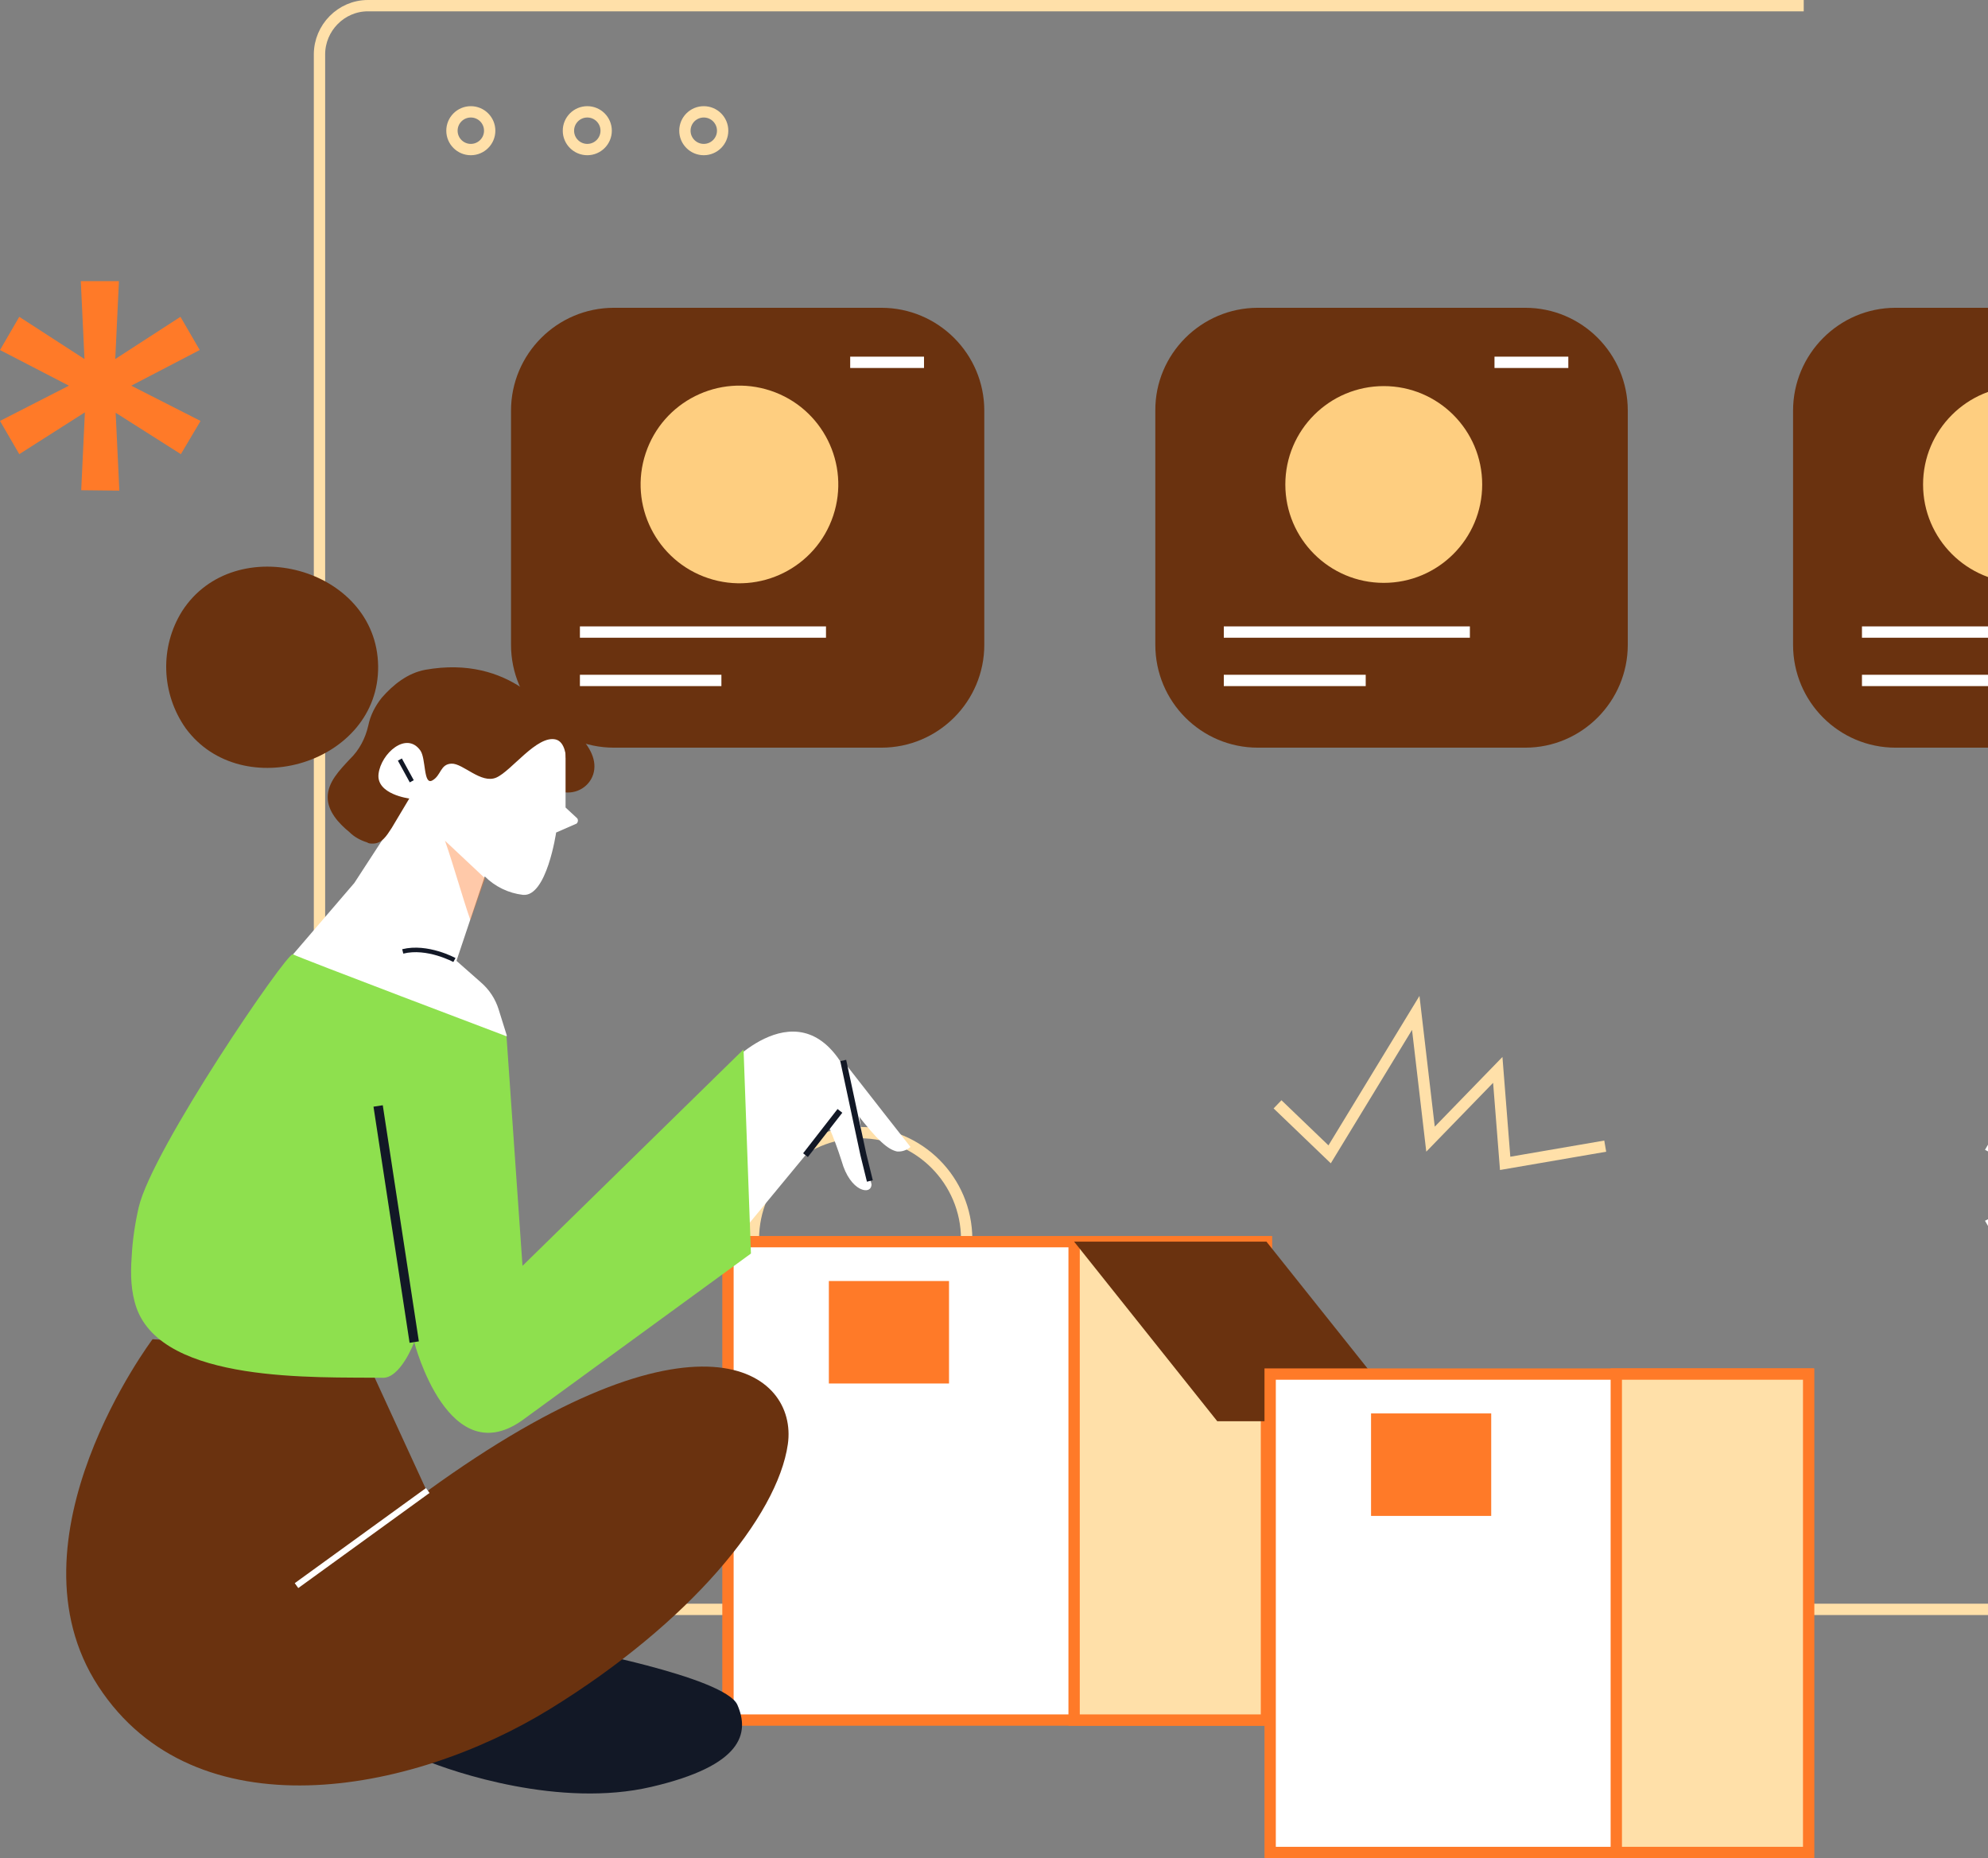 <svg width="351" height="328" viewBox="0 0 351 328" fill="none" xmlns="http://www.w3.org/2000/svg">
<rect x="0" y="0" width="351" height="328" fill="#808080" stroke="none"/>
<path d="M382.259 284.088H64.953C60.246 284.088 56.408 280.253 56.408 275.549V9.611C56.408 4.908 60.246 1 64.953 1H318.465" stroke="#FFE0A9" stroke-width="2"/>
<ellipse cx="83.128" cy="23.071" rx="3.331" ry="3.329" stroke="#FFE0A9" stroke-width="2"/>
<ellipse cx="103.693" cy="23.071" rx="3.331" ry="3.329" stroke="#FFE0A9" stroke-width="2"/>
<ellipse cx="124.258" cy="23.071" rx="3.331" ry="3.329" stroke="#FFE0A9" stroke-width="2"/>
<path d="M108.4 54.332H155.612C165.605 54.332 173.787 62.437 173.787 72.496V113.816C173.787 123.802 165.677 131.979 155.612 131.979H108.4C98.407 131.979 90.225 123.874 90.225 113.816V72.496C90.225 62.509 98.335 54.332 108.4 54.332Z" fill="#6A320F"/>
<ellipse cx="130.557" cy="85.516" rx="17.441" ry="17.45" transform="rotate(-71.567 130.557 85.516)" fill="#FECE80"/>
<path d="M102.39 120.111H127.371" stroke="white" stroke-width="2"/>
<path d="M102.39 111.572H145.836" stroke="white" stroke-width="2"/>
<path d="M150.109 63.957H163.143" stroke="white" stroke-width="2"/>
<path d="M222.085 54.332H269.298C279.29 54.332 287.4 62.437 287.4 72.496V113.816C287.4 123.802 279.29 131.979 269.298 131.979H222.085C212.093 131.979 203.983 123.874 203.983 113.816V72.496C203.91 62.509 212.093 54.332 222.085 54.332Z" fill="#6A320F"/>
<ellipse cx="244.316" cy="85.521" rx="17.379" ry="17.367" fill="#FECE80"/>
<path d="M216.075 120.111H241.13" stroke="white" stroke-width="2"/>
<path d="M216.075 111.572H259.522" stroke="white" stroke-width="2"/>
<path d="M263.867 63.957H276.901" stroke="white" stroke-width="2"/>
<path d="M334.685 54.332H381.897C391.89 54.332 400 62.437 400 72.496V113.816C400 123.802 391.89 131.979 381.897 131.979H334.685C324.692 131.979 316.582 123.874 316.582 113.816V72.496C316.582 62.509 324.692 54.332 334.685 54.332Z" fill="#6A320F"/>
<ellipse cx="356.915" cy="85.521" rx="17.379" ry="17.367" fill="#FECE80"/>
<path d="M328.747 120.111H353.729" stroke="white" stroke-width="2"/>
<path d="M328.747 111.572H372.194" stroke="white" stroke-width="2"/>
<path d="M14.337 86.534L14.989 72.785L3.403 80.166L0 74.305L12.165 68.082L0 61.786L3.403 55.924L14.917 63.378L14.265 49.629H20.999L20.348 63.378L31.861 55.924L35.264 61.786L23.172 68.082L35.409 74.305L31.933 80.166L20.42 72.858L21.072 86.607L14.337 86.534Z" fill="#FF7A28"/>
<path d="M364.808 227.789L365.46 214.04L353.874 221.421L350.471 215.487L362.636 209.264L350.471 202.968L353.874 197.107L365.387 204.56L364.736 190.811H371.47L370.818 204.56L382.332 197.107L385.735 202.968L373.642 209.264L385.88 215.487L382.404 221.349L370.891 214.04L371.542 227.789H364.808Z" fill="white"/>
<path d="M225.561 194.936L234.757 203.764L249.964 178.798L252.571 201.087L264.446 188.857L265.749 205.356L283.418 202.317" stroke="#FFE0A9" stroke-width="2"/>
<path d="M89.428 120.184C93.917 122.572 97.972 125.539 101.593 129.157C103.403 130.966 105.214 133.281 104.924 135.814C104.634 138.347 102.317 140.156 99.71 139.867C98.841 139.794 97.972 139.36 97.321 138.853" fill="#6A320F"/>
<path d="M75.235 138.13C76.394 136.393 76.611 134.295 75.959 132.341C75.597 131.111 74.728 130.025 73.57 129.446C72.194 128.867 70.673 128.94 69.37 129.591C65.894 131.183 64.374 135.308 65.967 138.781C67.56 142.255 71.687 143.774 75.163 142.182" fill="white"/>
<path d="M133.02 218.743C133.02 208.323 141.492 199.929 151.846 199.929C162.274 199.929 170.673 208.395 170.673 218.743" stroke="#FFE0A9" stroke-width="2"/>
<rect x="128.53" y="219.178" width="95.004" height="84.449" fill="white" stroke="#FF7A28" stroke-width="2"/>
<rect x="146.343" y="226.125" width="21.216" height="18.091" fill="#FF7A28"/>
<path d="M99.855 131.907V142.544L101.81 144.353C102.1 144.57 102.1 145.004 101.883 145.294C101.81 145.366 101.738 145.439 101.665 145.439L98.19 146.958C98.19 146.958 96.524 158.392 92.324 157.958C89.79 157.668 87.4 156.51 85.59 154.701L80.594 169.608L84.866 173.371C86.387 174.674 87.473 176.338 88.052 178.22L89.5 182.851L80.232 188.206L56.988 179.377L51.195 169.102L62.563 155.859L72.266 140.952L77.77 125.032L95.438 126.262L99.855 131.907Z" fill="white"/>
<path fill-rule="evenodd" clip-rule="evenodd" d="M99.783 290.746C99.783 290.746 128.023 295.956 130.196 300.949C132.368 305.942 131.137 311.659 114.989 315.422C98.841 319.185 80.087 312.817 74.873 310.646C74.873 310.718 86.025 289.298 99.783 290.746Z" fill="#121826"/>
<path d="M65.822 148.912C67.415 148.912 68.211 147.61 69.153 146.162L72.266 140.952C72.266 140.952 66.401 140.228 66.836 136.61C67.27 132.992 71.76 129.012 74.222 132.485C75.235 133.933 74.728 138.636 76.322 137.768C77.915 136.9 77.697 134.873 79.725 134.801C81.752 134.729 84.939 138.419 87.618 137.261C90.297 136.104 94.786 129.736 98.117 130.532C99.855 130.966 99.928 133.788 99.928 133.788C99.928 133.788 101.81 131.979 99.566 128.94C97.321 125.9 90.225 115.552 75.091 118.23C71.977 118.809 69.442 120.835 67.415 123.151C66.256 124.598 65.387 126.262 65.025 128.071C64.519 130.315 63.432 132.413 61.767 134.005C59.957 135.959 57.857 138.057 57.857 140.735C57.857 143.195 59.739 145.294 61.694 146.886C62.563 147.754 63.65 148.333 64.808 148.695C65.098 148.912 65.46 148.912 65.822 148.912Z" fill="#6A320F"/>
<path d="M128.53 188.133C128.53 188.133 142.65 172.43 150.615 191.679C151.195 193.127 151.919 198.192 152.426 202.244C152.788 204.56 153.295 206.803 153.874 209.047C153.874 211.073 150.109 210.422 148.588 204.922C147.936 202.896 147.212 200.869 146.343 198.916L132.295 215.921" fill="white"/>
<path d="M26.937 236.4C26.937 236.4 0.362 271.642 17.379 297.693C34.395 323.744 72.411 316.869 97.103 301.673C121.796 286.476 137.292 267.661 139.102 254.925C140.912 242.189 123.244 228.513 75.38 263.247L64.229 239.005" fill="#6A320F"/>
<path d="M89.428 182.923L92.252 223.447L131.282 185.239L132.585 221.276L92.686 250.366C79.218 260.57 73.135 236.907 73.135 236.907C73.135 236.907 70.674 243.492 67.415 243.202C55.829 243.058 28.892 244.216 24.113 230.901C23.099 228.006 23.027 224.967 23.244 221.927C23.389 218.96 23.823 216.066 24.475 213.171C26.792 202.968 50.688 168.016 51.702 168.45C52.715 169.029 89.428 182.923 89.428 182.923Z" fill="#8EE04E"/>
<rect x="189.645" y="219.178" width="33.961" height="84.449" fill="#FFE0A9" stroke="#FF7A28" stroke-width="2"/>
<path opacity="0.4" d="M85.663 155.063L78.566 148.406C80.087 152.747 81.535 158.03 83.056 162.444" fill="#FF7A28"/>
<path d="M142.216 203.909L148.298 196.093" stroke="#121826" stroke-width="1.067"/>
<path d="M70.601 134.077L72.701 137.913" stroke="#121826" stroke-width="0.8"/>
<path d="M248.878 250.873H214.917L189.645 219.178H223.606L248.878 250.873Z" fill="#6A320F"/>
<rect x="224.258" y="242.551" width="95.004" height="84.449" fill="white" stroke="#FF7A28" stroke-width="2"/>
<rect x="242.071" y="249.498" width="21.216" height="18.091" fill="#FF7A28"/>
<rect x="285.373" y="242.551" width="33.961" height="84.449" fill="#FFE0A9" stroke="#FF7A28" stroke-width="2"/>
<path d="M32.151 107.882C28.168 114.25 28.458 122.427 32.802 128.578C42.723 142.038 66.98 134.729 66.763 117.578C66.546 100.139 41.419 93.481 32.151 107.882Z" fill="#6A320F"/>
<path d="M151.122 196.383C154.96 201.376 156.77 202.896 158.363 203.257C159.232 203.33 160.101 203.04 160.753 202.461L156.264 196.745L148.805 187.193" fill="white"/>
<path d="M148.878 187.193L152.426 203.764L153.584 208.468" stroke="#121826" stroke-width="1.067"/>
<path d="M80.232 169.463C80.232 169.463 75.453 166.858 71.108 167.944" stroke="#121826" stroke-width="0.8"/>
<path d="M75.525 263.103L52.353 279.891" stroke="white" stroke-width="1.067"/>
<path d="M73.135 236.907L66.763 195.225" stroke="#121826" stroke-width="1.658"/>
</svg>
